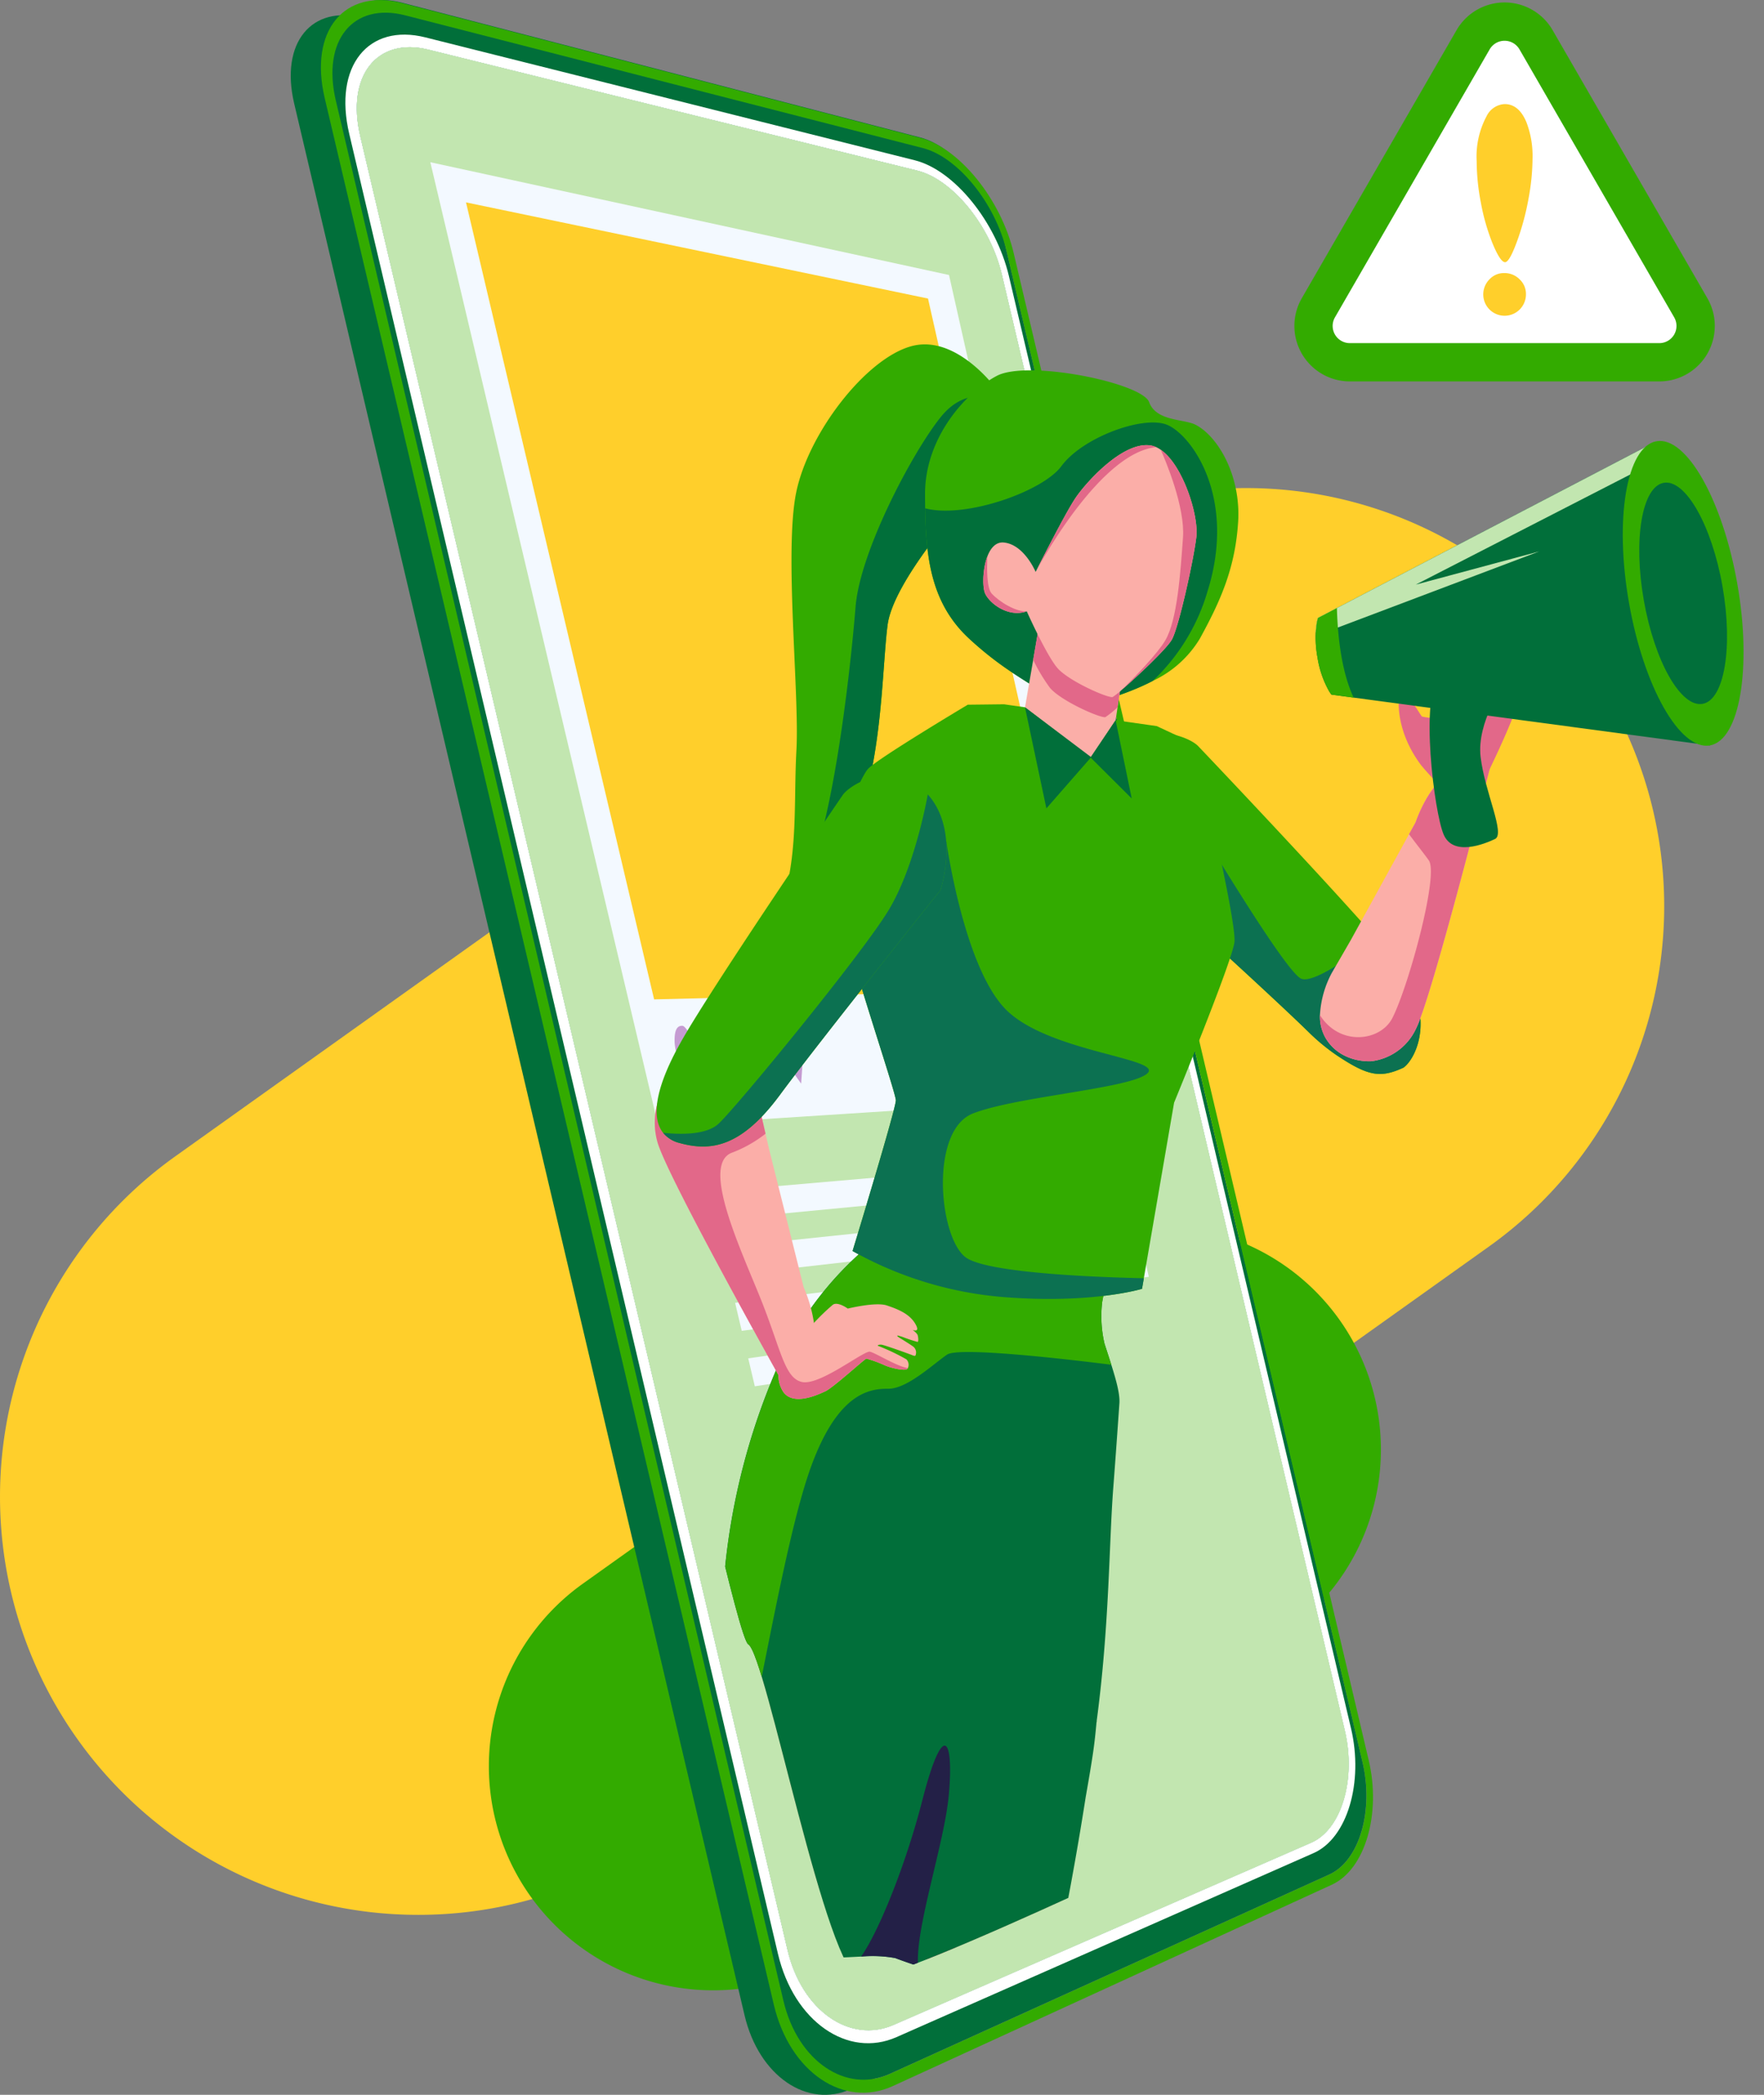 <svg xmlns="http://www.w3.org/2000/svg" xmlns:xlink="http://www.w3.org/1999/xlink" width="279.487" height="331.888" viewBox="0 0 279.487 331.888">
  <rect x="0" y="0" width="279.487" height="331.888" fill="#808080" stroke="none"/>
  <defs>
    <clipPath id="clip-path">
      <path id="Trazado_772107" data-name="Trazado 772107" d="M749.64,547.832S778.017,685.372,780.859,687s12.36,52.305,17.881,53.109,63.487-27.352,63.487-27.352l-7.854-79.7,11.794-21.175s23.766,8.1,37.416-20.826,28.908-74.8,28.908-74.8l-70.262-38.94L807.766,462.39l-26.907,25.191Z" transform="translate(-749.64 -462.39)"/>
    </clipPath>
  </defs>
  <g id="attention_flat_style_illustration_vector_design_Convertido_" data-name="attention_flat_style_illustration_vector_design [Convertido]" transform="translate(-351.06 -316.344)">
    <g id="BACKGROUND" transform="translate(351.06 393.669)">
      <path id="Trazado_771745" d="M417.364,929.682A66.246,66.246,0,0,1,378.844,809.5l131.177-93.557a66.243,66.243,0,0,1,92.4,15.466h0a66.241,66.241,0,0,1-15.468,92.4L455.77,917.365A65.943,65.943,0,0,1,417.364,929.682Z" transform="translate(-351.06 -703.629)" fill="#ffcf2b"/>
      <path id="Trazado_771745_00000163791809665486624840000015826685165025420426_" d="M774.527,1409.954a35.511,35.511,0,0,1-20.649-64.421l70.317-50.152a35.509,35.509,0,0,1,49.529,8.29h0a35.511,35.511,0,0,1-8.292,49.529l-70.319,50.152A35.329,35.329,0,0,1,774.527,1409.954Z" transform="translate(-661.533 -1171.948)" fill="#33ab00"/>
    </g>
    <g id="DESIGN" transform="translate(397.124 316.344)">
      <g id="Grupo_1054590" data-name="Grupo 1054590" transform="translate(0 0)">
        <path id="Trazado_772059" data-name="Trazado 772059" d="M713.682,354.652l56.745,240.885c1.807,7.67-.5,15.624-5.251,17.78L695.553,644.9c-6.957,3.156-14.634-2.045-16.905-11.691L607.3,330.343c-2.271-9.643,2.751-15.7,10.954-13.572l82.1,21.352C705.953,339.581,711.875,346.98,713.682,354.652Z" transform="translate(-600.614 -316.344)" fill="#016f3a"/>
        <path id="Trazado_772060" data-name="Trazado 772060" d="M688.7,364.449l56.745,240.885c1.807,7.67-.5,15.624-5.251,17.78L670.573,654.7c-6.957,3.156-14.634-2.048-16.9-11.691L582.321,340.14c-2.271-9.644,2.751-15.705,10.954-13.572l82.093,21.352C680.973,349.381,686.895,356.78,688.7,364.449Z" transform="translate(-581.774 -323.733)" fill="#016f3a"/>
        <path id="Trazado_772061" data-name="Trazado 772061" d="M707.219,358.568l-77.556-19.476c-9.046-2.271-14.589,4.548-12.062,15.278l67.927,288.355c2.527,10.725,11.059,16.6,18.771,13.2l66.1-29.166c5.344-2.36,7.94-11.195,5.924-19.754l-54.2-230.084C720.1,368.356,713.493,360.143,707.219,358.568Zm68.131,248.815c1.814,7.7-.531,15.637-5.339,17.736l-66.167,28.869c-6.912,3.016-14.54-2.264-16.8-11.858l-67.7-287.384c-2.262-9.594,2.682-15.723,10.777-13.719L707.605,360.2c5.632,1.394,11.583,8.768,13.4,16.47Z" transform="translate(-608.333 -333.171)" fill="#fff"/>
        <path id="Trazado_772062" data-name="Trazado 772062" d="M726.546,382.785l54.348,230.708c1.814,7.7-.531,15.636-5.339,17.736L709.388,660.1c-6.912,3.016-14.54-2.264-16.8-11.858l-67.7-287.384c-2.262-9.594,2.682-15.723,10.777-13.719l77.484,19.179C718.78,367.708,724.729,375.083,726.546,382.785Z" transform="translate(-613.873 -339.281)" fill="#fff"/>
        <path id="Trazado_772063" data-name="Trazado 772063" d="M726.546,382.785l54.348,230.708c1.814,7.7-.531,15.636-5.339,17.736L709.388,660.1c-6.912,3.016-14.54-2.264-16.8-11.858l-67.7-287.384c-2.262-9.594,2.682-15.723,10.777-13.719l77.484,19.179C718.78,367.708,724.729,375.083,726.546,382.785Z" transform="translate(-613.873 -339.281)" fill="#c2e6b0"/>
        <path id="Trazado_772064" data-name="Trazado 772064" d="M696.192,338.233,614.1,316.891c-9.159-2.379-14.8,4.341-12.274,15.059l71.155,302.057c2.525,10.72,11.1,16.45,18.859,12.891L761.39,615c5.283-2.421,7.844-11.234,5.848-19.707L710.988,356.507C708.992,348.034,702.426,339.853,696.192,338.233Zm70.085,257.448c1.795,7.623-.519,15.541-5.27,17.7l-69.623,31.588c-6.957,3.156-14.621-2-16.88-11.585L603.59,332.346c-2.259-9.587,2.77-15.624,10.966-13.525l82.02,21.03c5.6,1.436,11.507,8.778,13.3,16.4Z" transform="translate(-596.442 -316.396)" fill="#33ab00"/>
      </g>
      <g id="Grupo_1054593" data-name="Grupo 1054593" transform="translate(22.118 25.704)">
        <g id="Grupo_1054592" data-name="Grupo 1054592">
          <g id="Grupo_1054591" data-name="Grupo 1054591">
            <path id="Trazado_772065" data-name="Trazado 772065" d="M783.165,568.728l-75.3,4.86Q689.808,497.25,671.75,420.91l82.179,17.866Q768.542,503.75,783.165,568.728Z" transform="translate(-671.75 -420.91)" fill="#f3f9ff"/>
            <path id="Trazado_772066" data-name="Trazado 772066" d="M792.625,571.366l-68.08,1.689q-14.9-63.137-29.805-126.274l73.2,15.236Q780.286,516.694,792.625,571.366Z" transform="translate(-689.089 -440.421)" fill="#ffcf2b"/>
            <path id="Trazado_772067" data-name="Trazado 772067" d="M834.823,979.922c-.922-2.124-1.259-2.633-2.6-2.512-.293.027-.369,1.133-.475,1.485-.268-.339-.9-1.453-1.293-1.475-.792-.044-1.335.538-1.241,2.719a9.232,9.232,0,0,0,3.321,6.4,6.37,6.37,0,0,0,.646.418c.216.152.406.3.565.438a5.4,5.4,0,0,1,.349-.487,4.083,4.083,0,0,1,.438-.474C835.941,985.18,835.742,982.045,834.823,979.922Z" transform="translate(-790.502 -840.599)" fill="#c59bd2"/>
            <path id="Trazado_772068" data-name="Trazado 772068" d="M870.486,980.621c.649,2.778.02,5.091-1.408,5.167s-3.12-2.136-3.778-4.943-.027-5.12,1.408-5.167S869.837,977.844,870.486,980.621Z" transform="translate(-817.525 -839.305)" fill="#c59bd2"/>
            <path id="Trazado_772069" data-name="Trazado 772069" d="M894.83,982.936c1.8-1.222,2.7-1.827,4.513-3.026-.246,3.409-.369,5.123-.6,8.569C897.18,986.274,896.4,985.166,894.83,982.936Z" transform="translate(-839.993 -842.498)" fill="#c59bd2"/>
            <path id="Trazado_772070" data-name="Trazado 772070" d="M1076.736,977.167c-1.5-1.649-2.249-2.48-3.756-4.149-.725,1.777-1.087,2.672-1.8,4.474q-1.317-5.808-2.635-11.615l5.6-.177Q1075.439,971.434,1076.736,977.167Z" transform="translate(-971.002 -831.781)" fill="#c59bd2"/>
          </g>
          <path id="Trazado_772071" data-name="Trazado 772071" d="M917.611,1065.407l-65.2,6.254-1.045-4.43,65.373-5.671C917.09,1063.1,917.264,1063.868,917.611,1065.407Z" transform="translate(-807.216 -904.076)" fill="#f3f9ff"/>
          <path id="Trazado_772072" data-name="Trazado 772072" d="M925.682,1096.437l-64.847,7.409-1.045-4.43q32.511-3.415,65.024-6.826C925.16,1094.129,925.335,1094.9,925.682,1096.437Z" transform="translate(-813.566 -927.479)" fill="#f3f9ff"/>
          <path id="Trazado_772073" data-name="Trazado 772073" d="M933.752,1127.457l-64.5,8.562-1.045-4.43,64.675-7.979C933.234,1125.149,933.406,1125.918,933.752,1127.457Z" transform="translate(-819.916 -950.874)" fill="#f3f9ff"/>
          <path id="Trazado_772074" data-name="Trazado 772074" d="M909.759,1177.367l-32.074,4.86c-.418-1.772-.627-2.657-1.045-4.429q16.08-2.282,32.163-4.567C909.186,1174.884,909.376,1175.71,909.759,1177.367Z" transform="translate(-826.274 -988.296)" fill="#f3f9ff"/>
        </g>
      </g>
      <g id="Grupo_1054595" data-name="Grupo 1054595" transform="translate(41.265 35.901)">
        <g id="Grupo_1054594" data-name="Grupo 1054594" clip-path="url(#clip-path)">
          <path id="Trazado_772075" data-name="Trazado 772075" d="M669.154,1888.29a15.714,15.714,0,0,0-4.53,4.963c-1.834,3.215-7.638,12.163-8.088,14.629s.465,19.663,1.323,20.366,15.855-10.58,17.527-12.925,6.015-17.05,6.413-18.539-.413-4.211-.413-4.211Z" transform="translate(-679.333 -1537.777)" fill="#222f49"/>
          <path id="Trazado_772076" data-name="Trazado 772076" d="M897.488,602.652c-.5,8.98.487,18.483-3.328,26.9a24.617,24.617,0,0,0,5.659-4.671,40.386,40.386,0,0,0,6.052-8.473c5.275-9.742,5.125-26.666,6.072-33.682s12.291-19.56,12.291-19.56l4.717-16.153.406-1.381s-6.379-9-13.645-7.026-16.394,13.859-18.277,23.267S897.985,593.673,897.488,602.652Z" transform="translate(-858.634 -519.662)" fill="#33ab00"/>
          <path id="Trazado_772077" data-name="Trazado 772077" d="M906.648,650.108a40.374,40.374,0,0,0,6.052-8.473c5.275-9.742,5.125-26.666,6.072-33.682s12.291-19.56,12.291-19.56l4.717-16.153c-1.527-.583-5.2-1.367-8.569,2.79-4.378,5.406-12.814,21.221-13.523,30.113s-3.872,39.437-9.5,45.978C902.044,653.6,903.708,652.495,906.648,650.108Z" transform="translate(-865.464 -544.883)" fill="#016f3a"/>
          <path id="Trazado_772078" data-name="Trazado 772078" d="M990.6,574.678c0,.747.01,1.49.017,2.22.128,8.07,1.023,15.155,6.994,20.668,6.512,6.013,10.787,7.293,15.6,11.406,3.973-1.146,9.105-2.453,13.459-4.722a17.22,17.22,0,0,0,7.473-6.706c3.223-5.887,5.58-11.064,6.062-18.427s-3.2-13.665-6.777-15.472c-1.819-.917-6.207-.516-7.323-3.569s-19.23-6.753-24.137-4.162S990.573,565.694,990.6,574.678Z" transform="translate(-931.367 -532.265)" fill="#33ab00"/>
          <path id="Trazado_772079" data-name="Trazado 772079" d="M990.67,602.236c.128,8.07,1.023,15.155,6.994,20.668,6.512,6.013,10.786,7.293,15.6,11.406,3.973-1.146,9.105-2.453,13.458-4.722a31.818,31.818,0,0,0,8.717-14.3c4.658-14.973-2.738-24.916-6.563-26.33s-13.289,2.067-16.62,6.6C1009.3,599.571,997.034,603.905,990.67,602.236Z" transform="translate(-931.42 -557.603)" fill="#016f3a"/>
          <path id="Trazado_772080" data-name="Trazado 772080" d="M692.27,1386.3l8.154,2.785,1.507.511s.782-1.01,2.475-3.515,6.654-16.3,8.348-21.73,13.205-26.31,18.237-35.422,6.315-19.609,6.669-21.118c.128-.529,1.75-4.088,4.012-8.867,1.163-2.458,2.5-5.238,3.882-8.09q.66-1.353,1.325-2.724c3.235-6.608,6.551-13.2,8.527-16.77,1.74-3.139,5.69-12.173,10.012-22.4,7.559-17.866,16.249-39.36,16.249-39.36l-15.049-3.041-19.39-3.916-9.415,19.87-4.388,33.736s-3.429,7.559-7.34,19.5c-.18.546-.354,1.089-.526,1.635-.725,2.3-1.379,4.6-1.964,6.817-2.316,8.729-3.623,16.31-4.26,19.007-.838,3.55-1.721,4.38-4.6,11.922s-10.155,34.351-11.866,40.157a99.123,99.123,0,0,1-5.978,14.582C695.267,1373.3,692.27,1386.3,692.27,1386.3Z" transform="translate(-706.373 -1020.673)" fill="#fbaea8"/>
          <path id="Trazado_772081" data-name="Trazado 772081" d="M696.164,1614.855a104.027,104.027,0,0,1,2.06-11.952c1.222-4.423,7.1-22.977,11.177-33.724s12.082-28.072,13.682-33.23a115.76,115.76,0,0,1,5.14-12.488,65.483,65.483,0,0,1,7.839,3.321,14.791,14.791,0,0,0,5.61,1.473c1.163-2.458,2.5-5.239,3.881-8.09q.66-1.353,1.325-2.724l-13.749-9.924-7.569-.818c-.725,2.3-1.379,4.6-1.964,6.816-2.316,8.729-3.623,16.31-4.26,19.007-.838,3.55-1.721,4.38-4.6,11.922s-10.155,34.351-11.866,40.157a99.092,99.092,0,0,1-5.978,14.582c-1.627,3.427-4.626,16.426-4.626,16.426l8.154,2.785C698.322,1616.962,696.083,1615.32,696.164,1614.855Z" transform="translate(-706.373 -1249.99)" fill="#e26889"/>
          <path id="Trazado_772082" data-name="Trazado 772082" d="M977.773,1195.89s-.061,2.084-.162,5.573c-.25,8.83-.769,26.647-1.2,42.4-.4,14.653-.73,27.524-.718,29.751.01,2.741.467,8.768.917,14.171.052.639.106,1.271.157,1.888.406,4.734.774,8.574.774,8.574s-4.816,10.521-5.356,27.957.482,39.911.482,39.911l.462,11.15,8.21,17.881,6.049-3.1,1.448-.747s-3.766-14.9-4.051-20.678,2.879-27.365,2.879-27.365L995,1301.275s.231-1.362.617-3.682c.349-2.075.821-4.914,1.369-8.223.541-3.265,1.15-6.984,1.785-10.88l.015-.078c.455-2.827.927-5.742,1.4-8.641a2.215,2.215,0,0,0,.034-.256c1.743-10.887,3.368-21.526,3.882-26.254.349-3.193.543-7.8.649-12.807.275-13.016-.076-28.645-.076-28.645Z" transform="translate(-917.361 -1015.582)" fill="#fbaea8"/>
          <path id="Trazado_772083" data-name="Trazado 772083" d="M976.758,1571.635c.406,4.734.774,8.574.774,8.574s-4.815,10.521-5.356,27.957.482,39.911.482,39.911l.462,11.15,8.21,17.881,6.05-3.1c-2.576-1.576-5.806-3.9-6.753-6.121-1.647-3.862-7.542-32.568-6.116-53.05s6.052-33.35,6.052-33.35l.2-3.8,14.843,1.866c.349-2.075.821-4.914,1.369-8.223l-20.373-1.583C976.652,1570.387,976.706,1571.018,976.758,1571.635Z" transform="translate(-917.353 -1297.541)" fill="#e26889"/>
          <path id="Trazado_772084" data-name="Trazado 772084" d="M817.97,1212.273a19.351,19.351,0,0,0,7.554,7.49,42.743,42.743,0,0,0,10.924,4.3,44.734,44.734,0,0,0,6.222,1.055c2.655.106,5.285-.081,7.6-.185a20.227,20.227,0,0,1,5.4.234c1.2.45,2.411.88,3.631,1.266a43.3,43.3,0,0,0,10.58,2.085,32.993,32.993,0,0,0,10.9-1.3c1.942-9.149,3.621-18.225,5.081-27.566.58-3.294,1-5.811,1.229-7.475.172-1.209.332-2.66.479-4.317l.047-.214-.015-.052c2.023-15.138,1.944-28.063,2.628-36.934.361-4.678.7-9.508.968-13.356.115-1.43-.487-3.631-1.281-6.14-.337-1.072-.715-2.2-1.084-3.356a19.042,19.042,0,0,1-.356-6.632l.288-1.531-1.438.049a15.017,15.017,0,0,1-3.69-.371,84.57,84.57,0,0,1-9.267-2.908c-3.655-1.278-8.39-2.932-14.548-4.8l-.017,0c-1.546-.469-3.178-.954-4.909-1.446l-.418-.118-.4.207-.032.022a53.108,53.108,0,0,0-17.473,22.281,106.08,106.08,0,0,0-8.326,37.708c-3.879,11.654-6.251,22.925-8.54,33.827C819.148,1206.787,818.572,1209.525,817.97,1212.273Z" transform="translate(-801.173 -950.843)" fill="#016f3a" fill-rule="evenodd"/>
          <path id="Trazado_772085" data-name="Trazado 772085" d="M817.97,1212.967a19.354,19.354,0,0,0,7.554,7.49,42.738,42.738,0,0,0,10.924,4.3c-4.7-1.617-9.366-3.8-11.4-5.909-4.454-4.607,4.84-20.258,6.873-26.195s6.165-32.9,10.405-44.591,9.231-12.426,12.232-12.4,7.03-3.817,9.341-5.41c1.851-1.276,19.211.747,26.025,1.608-.337-1.072-.715-2.2-1.084-3.355a19.041,19.041,0,0,1-.356-6.632l.288-1.532-1.438.049a15.009,15.009,0,0,1-3.69-.371,84.67,84.67,0,0,1-9.267-2.908c-3.655-1.278-8.39-2.932-14.547-4.8l-.017,0c-2.119-.492-4.073-.947-5.755-1.335a53.11,53.11,0,0,0-17.473,22.281,106.078,106.078,0,0,0-8.326,37.708c-3.879,11.654-6.251,22.925-8.54,33.827C819.148,1207.481,818.572,1210.219,817.97,1212.967Z" transform="translate(-801.173 -951.537)" fill="#33ab00"/>
          <path id="Trazado_772086" data-name="Trazado 772086" d="M1107.495,808.252s1.831,1.654,4.629,4.2c7.089,6.426,20.373,18.527,25.668,23.7a32.169,32.169,0,0,0,4.57,3.781c4.961,3.3,6.878,3.618,10.545,1.93,2.07-1.495,5.44-8.611-1.261-16.868-.811-1-1.883-2.254-3.142-3.687-6.276-7.166-17.2-18.822-23.429-25.42-2.829-3-4.693-4.956-4.693-4.956-1.551-1.637-9.181-4.511-13.355,2.038S1107.495,808.252,1107.495,808.252Z" transform="translate(-1017.862 -708.612)" fill="#33ab00"/>
          <path id="Trazado_772087" data-name="Trazado 772087" d="M1133.1,854.633c7.089,6.426,20.373,18.527,25.668,23.7a32.161,32.161,0,0,0,4.57,3.781c4.961,3.3,6.878,3.618,10.546,1.93,2.069-1.494,5.44-8.611-1.261-16.868-.811-1-1.883-2.254-3.142-3.687-3.309,2.561-9.887,7.343-11.836,6.453C1155,868.728,1140.8,844.8,1140.8,844.8Z" transform="translate(-1038.839 -750.796)" fill="#0c7151"/>
          <path id="Trazado_772088" data-name="Trazado 772088" d="M1245.138,849.463a6.9,6.9,0,0,0,.868,3.589c2.409,4.115,7.257,3.722,7.257,3.722a9.015,9.015,0,0,0,7.077-5.133c2.535-4.929,11.809-41.659,11.809-41.659s-4.516-.152-7.347,1.866-4.518,7.075-4.518,7.075l-1.03,1.873L1250,837.614,1247,842.806A15.9,15.9,0,0,0,1245.138,849.463Z" transform="translate(-1123.335 -724.535)" fill="#fbaea8"/>
          <path id="Trazado_772089" data-name="Trazado 772089" d="M1245.138,849.463a6.9,6.9,0,0,0,.868,3.589c2.409,4.115,7.257,3.722,7.257,3.722a9.015,9.015,0,0,0,7.077-5.133c2.535-4.929,11.809-41.659,11.809-41.659s-4.516-.152-7.347,1.866-4.518,7.075-4.518,7.075l-1.03,1.873c.958,1.318,2.264,2.938,3.129,4.145,1.635,2.274-3.228,20.022-5.774,24.99C1254.708,853.642,1248.268,854.433,1245.138,849.463Z" transform="translate(-1123.335 -724.535)" fill="#e26889"/>
          <path id="Trazado_772090" data-name="Trazado 772090" d="M1299.432,736.546s2.736,3.355,3.849,3.724a31.72,31.72,0,0,0,5.349.352s8.124-15.747,7.421-19.486-1.133.706-2.094,2.257-1.128,3.063-1.527,2.957,1.123-3.321,1.561-5.361.514-3.505.142-4.135-.538-.133-1.074.838-1.831,5.676-2.294,6.386-.295-1.013.108-2.709,2.163-6.212,1.765-6.608-1.241-1.357-2,.656-2.131,6.593-2.439,7.038-.216-1.018.3-3.146,1.763-6.249,1.256-6.386a1.514,1.514,0,0,0-2.107,1.113c-.526,1.529-2.119,7.793-2.527,8.886a61.106,61.106,0,0,1-2.608,6.19,10.6,10.6,0,0,1-2.891-.231c-.2-.118-1.1-1.785-1.868-2.645s-1.77-.5-1.824.162S1295.718,731.573,1299.432,736.546Z" transform="translate(-1161.631 -651.252)" fill="#e26889"/>
          <path id="Trazado_772091" data-name="Trazado 772091" d="M816.838,1022.835c1.323,4.7,14.732,28.945,19.171,36.907.887,1.6,1.418,2.54,1.418,2.54a20.82,20.82,0,0,0,1.453-1.809,15.284,15.284,0,0,0,2.734-5.789,10.425,10.425,0,0,0,.01-3.225,22.227,22.227,0,0,0-1.625-5.629l-5.5-21.964-.546-2.38-.882-3.842-14.56-4.484A11.307,11.307,0,0,0,816.838,1022.835Z" transform="translate(-799.992 -877.771)" fill="#fbaea8"/>
          <path id="Trazado_772092" data-name="Trazado 772092" d="M896.152,1167.978a4.631,4.631,0,0,0,.821,2.741c1.647,2.127,5.4.364,6.613-.194s6.266-5.165,6.492-5.174a20.647,20.647,0,0,1,2.962,1.086c1.138.479,3.023.841,3.439.593a.528.528,0,0,0,.165-.165,1.248,1.248,0,0,0-.219-1.389,32.865,32.865,0,0,0-4.452-2.124c-.275-.073.066-.256.526-.2s4.341,1.45,4.86,1.662.509.088.58-.283a1.176,1.176,0,0,0-.386-1.035c-.258-.224-1.721-1.131-2.217-1.433s-.369-.374-.3-.364a6.554,6.554,0,0,1,.964.293,22.293,22.293,0,0,0,2.176.713c.2.007.12-.772.019-1.079s-.8-.828-.8-.828,1.332.553.406-1-2.739-2.284-4.5-2.871-6.175.5-6.175.5-1.544-1.141-2.355-.617a34.565,34.565,0,0,0-3,2.884c-.919.946-1.681,1.755-1.681,1.755l-3.427,3.063s-.029.094-.081.266A12.1,12.1,0,0,0,896.152,1167.978Z" transform="translate(-860.135 -986.004)" fill="#fbaea8"/>
          <path id="Trazado_772093" data-name="Trazado 772093" d="M816.838,1022.835c1.323,4.7,14.732,28.945,19.171,36.907a4.631,4.631,0,0,0,.821,2.741c1.647,2.126,5.4.364,6.612-.194s6.266-5.165,6.492-5.175a20.7,20.7,0,0,1,2.962,1.086c1.138.479,3.023.841,3.439.592a.521.521,0,0,0,.165-.165c-1.856-.32-5.2-2.461-6.023-2.6-.986-.17-7.915,5.4-10.74,4.8a2.575,2.575,0,0,1-.858-.352c-.993-.622-1.686-1.949-2.446-3.928-.853-2.237-1.8-5.312-3.353-9.15-3.287-8.115-9.358-21.1-4.427-22.91a20.068,20.068,0,0,0,5.3-3l-.882-3.842-14.56-4.484A11.321,11.321,0,0,0,816.838,1022.835Z" transform="translate(-799.992 -877.771)" fill="#e26889"/>
          <path id="Trazado_772094" data-name="Trazado 772094" d="M934.066,1921.613c-.295-.234-.364-4.8.408-9.664s7.876-19.955,10.368-18.948,2.972,9.3,4.72,15.165a90.165,90.165,0,0,0,4.221,11.121l6.209-2.441s5.865,6.283,7.933,8.419,5.275,5.214,5.1,5.85-6.281-.005-11.276-1.394-13.793-4.193-14.233-4.629-1.844-13.687-2.173-14.776a2.013,2.013,0,0,0-2.908-.853c-.814.679-4.965,7.948-6.015,10.007S934.679,1922.1,934.066,1921.613Z" transform="translate(-888.575 -1541.295)" fill="#222f49"/>
          <path id="Trazado_772095" data-name="Trazado 772095" d="M1074.515,737.847l-8.52,13.481-13.4-23.109,3.265-18.938,12.829,9.882-.833,5.595-.656,4.42Z" transform="translate(-978.119 -648.59)" fill="#fbaea8"/>
          <path id="Trazado_772096" data-name="Trazado 772096" d="M932.166,798.736a74.027,74.027,0,0,0,2.532,10.612c2.886,9.978,7.178,22.709,7.173,23.682-.008.873-2.616,9.759-4.619,16.435,0,.022-.012.042-.015.057v0c-1.231,4.112-2.227,7.375-2.227,7.375a58.493,58.493,0,0,0,23.962,7.3c14,1.108,21.9-1.31,21.9-1.31l5.083-29.491s9.113-22.148,9.557-25.4-6.288-31.45-6.288-31.45l-6.023-2.814-6.514-.929-3.943,5.934-10.415-7.982-3.311-.477-5.752.066s-14.5,8.653-15.835,10.2S931.613,792.35,932.166,798.736Z" transform="translate(-887.262 -694.595)" fill="#33ab00"/>
          <path id="Trazado_772097" data-name="Trazado 772097" d="M945.152,915.048c-1.231,4.113-2.227,7.375-2.227,7.375a58.5,58.5,0,0,0,23.962,7.3c14,1.109,21.9-1.31,21.9-1.31l.29-1.677c-6.787-.147-24.771-.769-28.22-3.306-4.267-3.137-5.752-20.088,1.128-22.795s24.963-3.945,27.63-6.344-15.5-3.338-22.305-10.037-9.587-27.089-9.587-27.089L942.61,874.871c2.886,9.978,7.178,22.709,7.173,23.682-.007.873-2.615,9.759-4.619,16.435,0,.022-.012.042-.015.057Z" transform="translate(-895.174 -760.119)" fill="#0c7151"/>
          <path id="Trazado_772098" data-name="Trazado 772098" d="M1073.658,724.764a15.983,15.983,0,0,1-1.91,1.544c-.644.253-7.043-2.527-8.813-4.656a28.724,28.724,0,0,1-2.645-4.42l1.369-7.942,12.827,9.882Z" transform="translate(-983.927 -648.597)" fill="#e26889"/>
          <path id="Trazado_772099" data-name="Trazado 772099" d="M1028.449,626.756c.728,1.581,3.678,3.842,6.593,2.812,0,0,3.033,6.792,4.8,8.916s8.171,4.909,8.818,4.656a11.039,11.039,0,0,0,1.418-1.116s.01-.012.017-.015c2.443-2.1,7.131-6.517,7.945-7.979,1.069-1.915,3.4-12.372,3.869-16.227.405-3.373-2.1-11.406-5.649-13.839a4.325,4.325,0,0,0-.711-.406,3.394,3.394,0,0,0-.89-.27c-4.358-.679-10.14,5.759-11.839,8.237-1.583,2.306-5.75,10.558-6.308,11.674-.047.081-.066.123-.066.123s-1.792-4.314-5.01-4.653c-1.273-.135-2.126.863-2.64,2.212C1028.019,622.933,1028.007,625.8,1028.449,626.756Z" transform="translate(-959.692 -568.615)" fill="#fbaea8"/>
          <path id="Trazado_772100" data-name="Trazado 772100" d="M1055.03,772.2l3.39,16.017,7.025-8.033,6.495,6.465-2.552-12.4-3.923,5.818Z" transform="translate(-979.96 -696.043)" fill="#016f3a"/>
          <path id="Trazado_772101" data-name="Trazado 772101" d="M818.615,872.785a4.86,4.86,0,0,0,2.613,1.622c5,1.384,9.8.649,15.924-7.655s25.41-32.406,25.41-32.406,3.166-9.376-2.008-15.167-12.239-1.723-13.505.14c0,0-20.083,29.427-25.363,38.655C817.6,865.1,816.567,870.2,818.615,872.785Z" transform="translate(-800.889 -729.218)" fill="#33ab00"/>
          <path id="Trazado_772102" data-name="Trazado 772102" d="M1127.123,620.106c-.4,5.565-.9,13.087-2.81,16.3-1.283,2.166-4.762,5.735-6.883,7.829,2.443-2.1,7.131-6.517,7.945-7.979,1.069-1.915,3.4-12.372,3.869-16.226.405-3.373-2.1-11.406-5.649-13.839C1124.411,608.026,1127.467,615.283,1127.123,620.106Z" transform="translate(-1027.02 -570.841)" fill="#e26889"/>
          <path id="Trazado_772103" data-name="Trazado 772103" d="M1062.19,623.209c.883-1.642,10.324-18.849,19.036-19.641a3.4,3.4,0,0,0-.89-.27c-4.358-.678-10.14,5.76-11.839,8.237C1066.915,613.838,1062.745,622.093,1062.19,623.209Z" transform="translate(-985.359 -568.622)" fill="#e26889"/>
          <path id="Trazado_772104" data-name="Trazado 772104" d="M1028.45,680.885c.728,1.581,3.677,3.842,6.593,2.812-1.763.106-4.376-1.539-5.548-2.8-.8-.848-.784-3.965-.691-5.892C1028.02,677.063,1028.007,679.931,1028.45,680.885Z" transform="translate(-959.692 -622.744)" fill="#e26889"/>
          <path id="Trazado_772105" data-name="Trazado 772105" d="M821.75,881.966a4.86,4.86,0,0,0,2.613,1.622c5,1.384,9.8.649,15.924-7.655s25.41-32.406,25.41-32.406,3.166-9.376-2.008-15.167c0,0-1.927,11.288-6.217,18.363S833.412,877.87,830.55,880.53C828.542,882.4,824.176,882.231,821.75,881.966Z" transform="translate(-804.024 -738.398)" fill="#0c7151"/>
          <path id="Trazado_772106" data-name="Trazado 772106" d="M959.117,1450.019c-2.719,10.59-7.013,21.02-9.727,24.85a20.224,20.224,0,0,1,5.4.233c1.2.45,2.411.88,3.631,1.266-.494-5.961,4.189-19.462,4.872-27.165C964.107,1439.994,962.323,1437.5,959.117,1450.019Z" transform="translate(-900.288 -1200.781)" fill="#232047"/>
        </g>
      </g>
      <g id="Grupo_1054596" data-name="Grupo 1054596" transform="translate(162.379 68.401)">
        <path id="Trazado_772108" data-name="Trazado 772108" d="M1242.639,635a15.861,15.861,0,0,0,1.819,5.3,6.4,6.4,0,0,0,.391.573l2.564.344.956.13,56.452,7.579-8.461-48.2-50.644,26.425-.705.371-2.293,1.2a6.459,6.459,0,0,0-.172.674,10.353,10.353,0,0,0-.184,1.517A18.171,18.171,0,0,0,1242.639,635Z" transform="translate(-1242.339 -599.223)" fill="#016f3a"/>
        <path id="Trazado_772109" data-name="Trazado 772109" d="M1242.43,630.914l.148.6,35.25-13.326-19.548,5.256,37.554-19.282.971-1.278-.379-2.154-50.644,26.426-.706.371-2.293,1.2a6.4,6.4,0,0,0-.172.674A10.349,10.349,0,0,0,1242.43,630.914Z" transform="translate(-1242.407 -599.223)" fill="#c2e6b0"/>
        <ellipse id="Elipse_4173" data-name="Elipse 4173" cx="8.712" cy="24.466" rx="8.712" ry="24.466" transform="translate(45.424 3.013) rotate(-9.957)" fill="#33ab00"/>
        <ellipse id="Elipse_4174" data-name="Elipse 4174" cx="6.33" cy="17.778" rx="6.33" ry="17.778" transform="translate(48.926 9.188) rotate(-9.957)" fill="#016f3a"/>
        <path id="Trazado_772110" data-name="Trazado 772110" d="M1327.691,748.083s-4.449,6.1-3.8,11.659,3.958,12.225,2.284,13.014-6.632,2.812-8.137-.713-3.813-21.824-.622-25.474S1327.691,748.083,1327.691,748.083Z" transform="translate(-1297.75 -708.228)" fill="#016f3a"/>
        <path id="Trazado_772111" data-name="Trazado 772111" d="M1242.638,716.089a15.911,15.911,0,0,0,1.817,5.3,5.629,5.629,0,0,0,.393.573l2.564.347.954.13c-1.959-4.162-2.535-9.875-2.655-14.189l-.7.369-2.293,1.2a6.321,6.321,0,0,0-.175.674A15.96,15.96,0,0,0,1242.638,716.089Z" transform="translate(-1242.338 -680.313)" fill="#33ab00"/>
      </g>
      <g id="Grupo_1054597" data-name="Grupo 1054597" transform="translate(159.004 0.39)">
        <path id="Trazado_772112" data-name="Trazado 772112" d="M1229.8,364.783l24.513-42.458a8.791,8.791,0,0,1,15.226,0l24.513,42.458a8.791,8.791,0,0,1-7.613,13.186h-49.026A8.792,8.792,0,0,1,1229.8,364.783Z" transform="translate(-1228.609 -317.93)" fill="#33ab00"/>
        <path id="Trazado_772113" data-name="Trazado 772113" d="M1305.039,390.525a2.724,2.724,0,0,0,2.359-4.086l-24.513-42.458a2.726,2.726,0,0,0-4.72,0l-24.513,42.458a2.724,2.724,0,0,0,2.36,4.086Z" transform="translate(-1247.21 -336.551)" fill="#fff"/>
        <path id="Trazado_772114" data-name="Trazado 772114" d="M1354.036,386.309a14.9,14.9,0,0,1,.966,5.73,35.568,35.568,0,0,1-.595,6.15,41.114,41.114,0,0,1-1.617,6.3q-1.383,3.99-2.139,3.99-.774,0-2.043-3.119a33.43,33.43,0,0,1-1.787-6.286,35.33,35.33,0,0,1-.671-6.586,13.523,13.523,0,0,1,1.571-7.139,3.364,3.364,0,0,1,2.857-1.92Q1352.841,383.43,1354.036,386.309Zm-1,24.965a3.147,3.147,0,0,1,.922,2.3,3.382,3.382,0,1,1-5.8-2.357,3.106,3.106,0,0,1,2.328-1.015A3.37,3.37,0,0,1,1353.033,411.274Z" transform="translate(-1317.256 -367.329)" fill="#ffcf2b"/>
      </g>
    </g>
  </g>
</svg>
